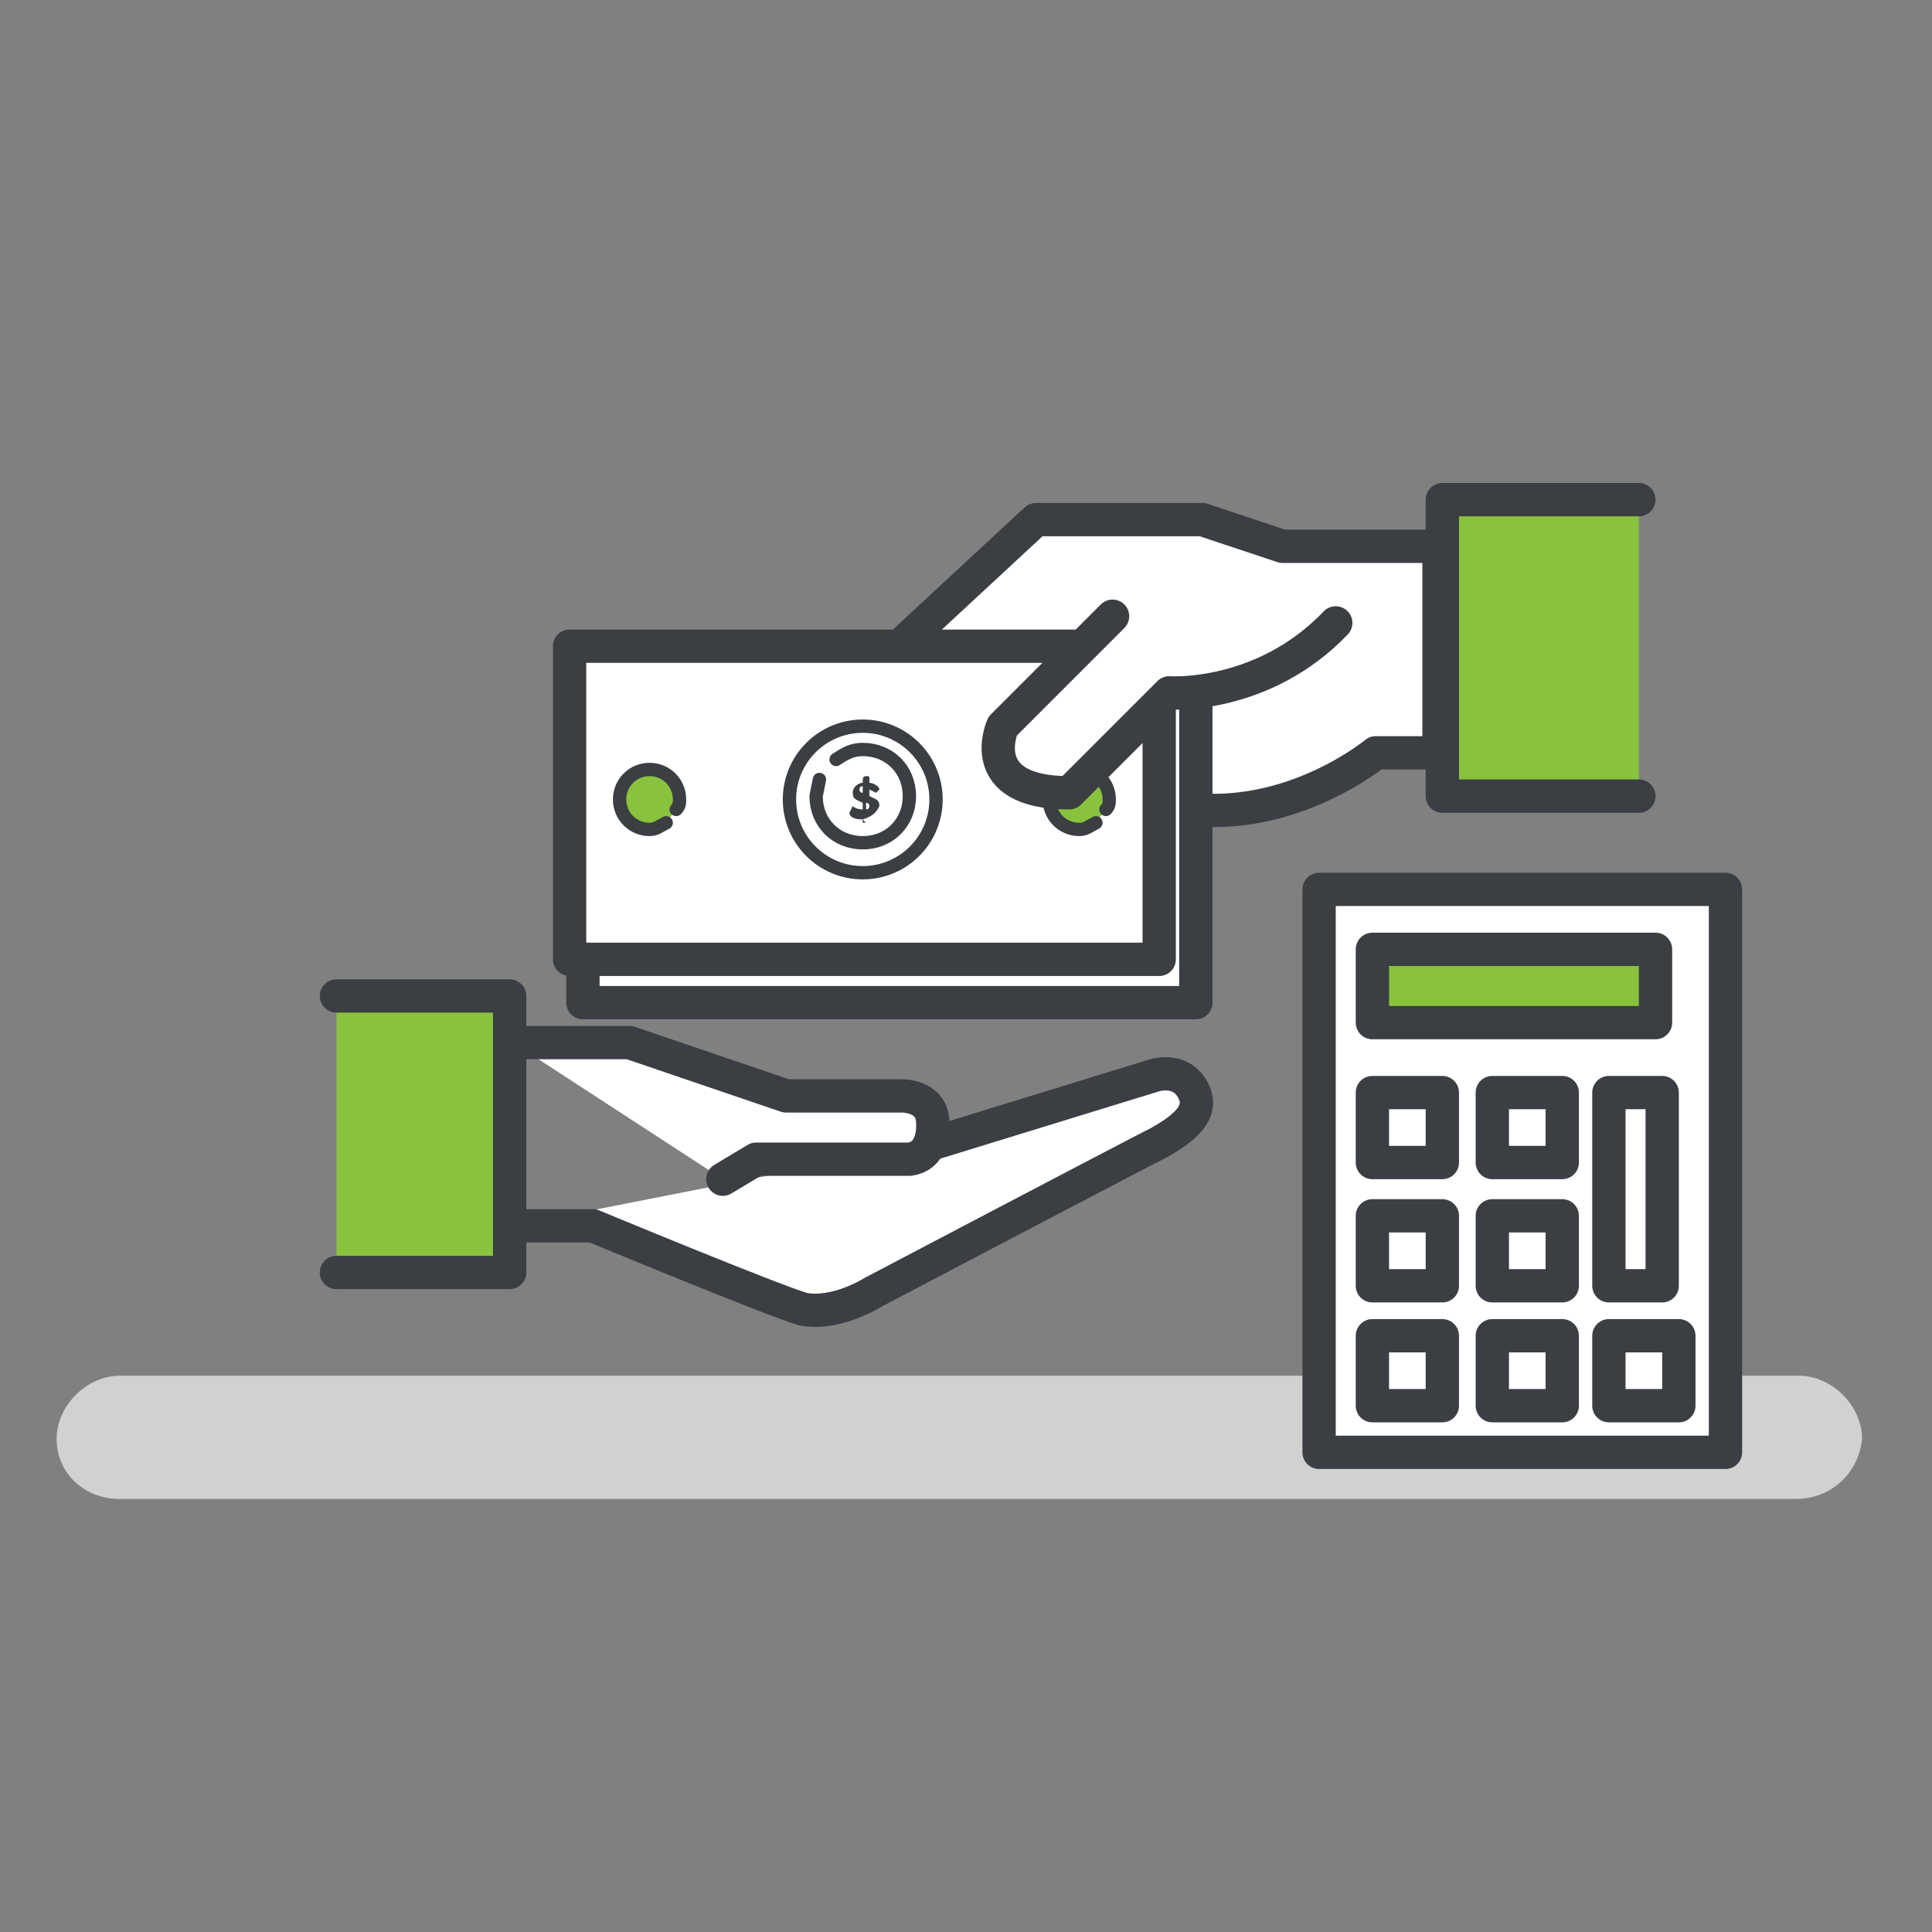 <svg xmlns="http://www.w3.org/2000/svg" viewBox="0 0 58 58" enable-background="new 0 0 58 58"><rect x="0" y="0" width="58" height="58" fill="#808080" stroke="none"/><path fill="#D1D1D0" d="M53.9 45h-50.3c-1.1 0-1.9-.8-1.9-1.8s.9-1.9 1.9-1.9h50.4c1 0 1.9.9 1.9 1.9-.1 1-.9 1.8-2 1.8z"/><path fill="#fff" stroke="#3B3E43" stroke-linecap="round" stroke-linejoin="round" stroke-miterlimit="10" d="M28.1 34.3l6.5-2s.8-.3 1.2.4c.4.7-.3 1.2-1 1.6-.8.4-8.6 4.5-8.6 4.5s-1.1.7-2.1.5c-1-.3-6.3-2.5-6.3-2.5h-2.4M15.4 31.3h3.5l4.7 1.6h3.5s.9 0 .9.8c0 0 .1 1-.7 1.1h-4.6l-1 .6"/><path fill="#89C33D" stroke="#3B3E43" stroke-linecap="round" stroke-linejoin="round" stroke-miterlimit="10" d="M10.1 29.9h5.2v8.3h-5.2"/><path fill="#fff" stroke="#3B3E43" stroke-linecap="round" stroke-linejoin="round" stroke-miterlimit="10" d="M27 19.4l4.1-3.8h5l2.4.8h4.7v6.2h-1.9s-2.4 2-5.5 1.7"/><path fill="#fff" stroke="#3B3E43" stroke-linecap="round" stroke-linejoin="round" stroke-miterlimit="10" d="M17.5 20.7h18.4v9.4h-18.4z"/><path fill="#01B8C4" d="M17.3 21.6h17.4v7.1h-17.4z"/><path fill="#fff" stroke="#3B3E43" stroke-linecap="round" stroke-linejoin="round" stroke-miterlimit="10" d="M17.1 19.4h17.7v9.4h-17.7z"/><path fill="#89C33D" stroke="#3B3E43" stroke-width=".4" stroke-linecap="round" stroke-linejoin="round" stroke-miterlimit="10" d="M32.9 24.7c-.2.1-.3.2-.5.2-.5 0-.9-.4-.9-.9s.4-.9.9-.9.9.4.9.9c0 .1 0 .2-.1.3"/><path fill="#fff" stroke="#3B3E43" stroke-linecap="round" stroke-linejoin="round" stroke-miterlimit="10" d="M33.4 18.5l-3.3 3.3s-.9 2 2 2l3-3s2.8.2 5-2.1"/><path fill="#89C33D" stroke="#3B3E43" stroke-linecap="round" stroke-linejoin="round" stroke-miterlimit="10" d="M49.2 23.9h-5.9v-8.9h5.9"/><circle fill="#fff" stroke="#3B3E43" stroke-width=".4" stroke-linecap="round" stroke-linejoin="round" stroke-miterlimit="10" cx="25.9" cy="24" r="2.2"/><path fill="#fff" stroke="#3B3E43" stroke-width=".4" stroke-linecap="round" stroke-linejoin="round" stroke-miterlimit="10" d="M25.1 22.8c.3-.2.5-.3.8-.3.8 0 1.4.6 1.4 1.4 0 .8-.6 1.4-1.4 1.4-.8 0-1.4-.6-1.4-1.4l.1-.5"/><path fill="#3B3E43" d="M25.9 24.6c-.3 0-.4-.1-.4-.2l.1-.2s.1.1.3.1v-.2c-.2-.1-.3-.1-.3-.3s.2-.3.3-.3v-.1s0-.1.1-.1.1 0 .1.1v.1c.1 0 .3.1.3.2l-.1.1-.2-.1v.2c.2.1.3.1.3.3-.1.2-.2.3-.5.4.1.1.1.1 0 .1v-.1zm0-.8v-.2c-.1 0-.1.1-.1.1s0 .1.1.1zm.1.3v.2c.1 0 .1-.1.1-.1s0-.1-.1-.1z"/><path fill="#89C33D" stroke="#3B3E43" stroke-width=".4" stroke-linecap="round" stroke-linejoin="round" stroke-miterlimit="10" d="M20 24.7c-.2.1-.3.2-.5.2-.5 0-.9-.4-.9-.9s.4-.9.9-.9.9.4.9.9c0 .1 0 .2-.1.3"/><g stroke="#3B3E43" stroke-linecap="round" stroke-linejoin="round" stroke-miterlimit="10"><path fill="#fff" d="M39.6 26.7h12.2v16.9h-12.2z"/><path fill="#89C33D" d="M41.2 28.5h8.5v2.2h-8.5z"/><path fill="#fff" d="M41.2 32.8h2.1v2.1h-2.1zm3.6 0h2.1v2.1h-2.1zm3.5 0h1.6v5.8h-1.6zm-7.1 3.7h2.1v2.1h-2.1zm3.6 0h2.1v2.1h-2.1zm-3.6 3.6h2.1v2.1h-2.1zm3.6 0h2.1v2.1h-2.1zm3.5 0h2.1v2.1h-2.1z"/></g></svg>